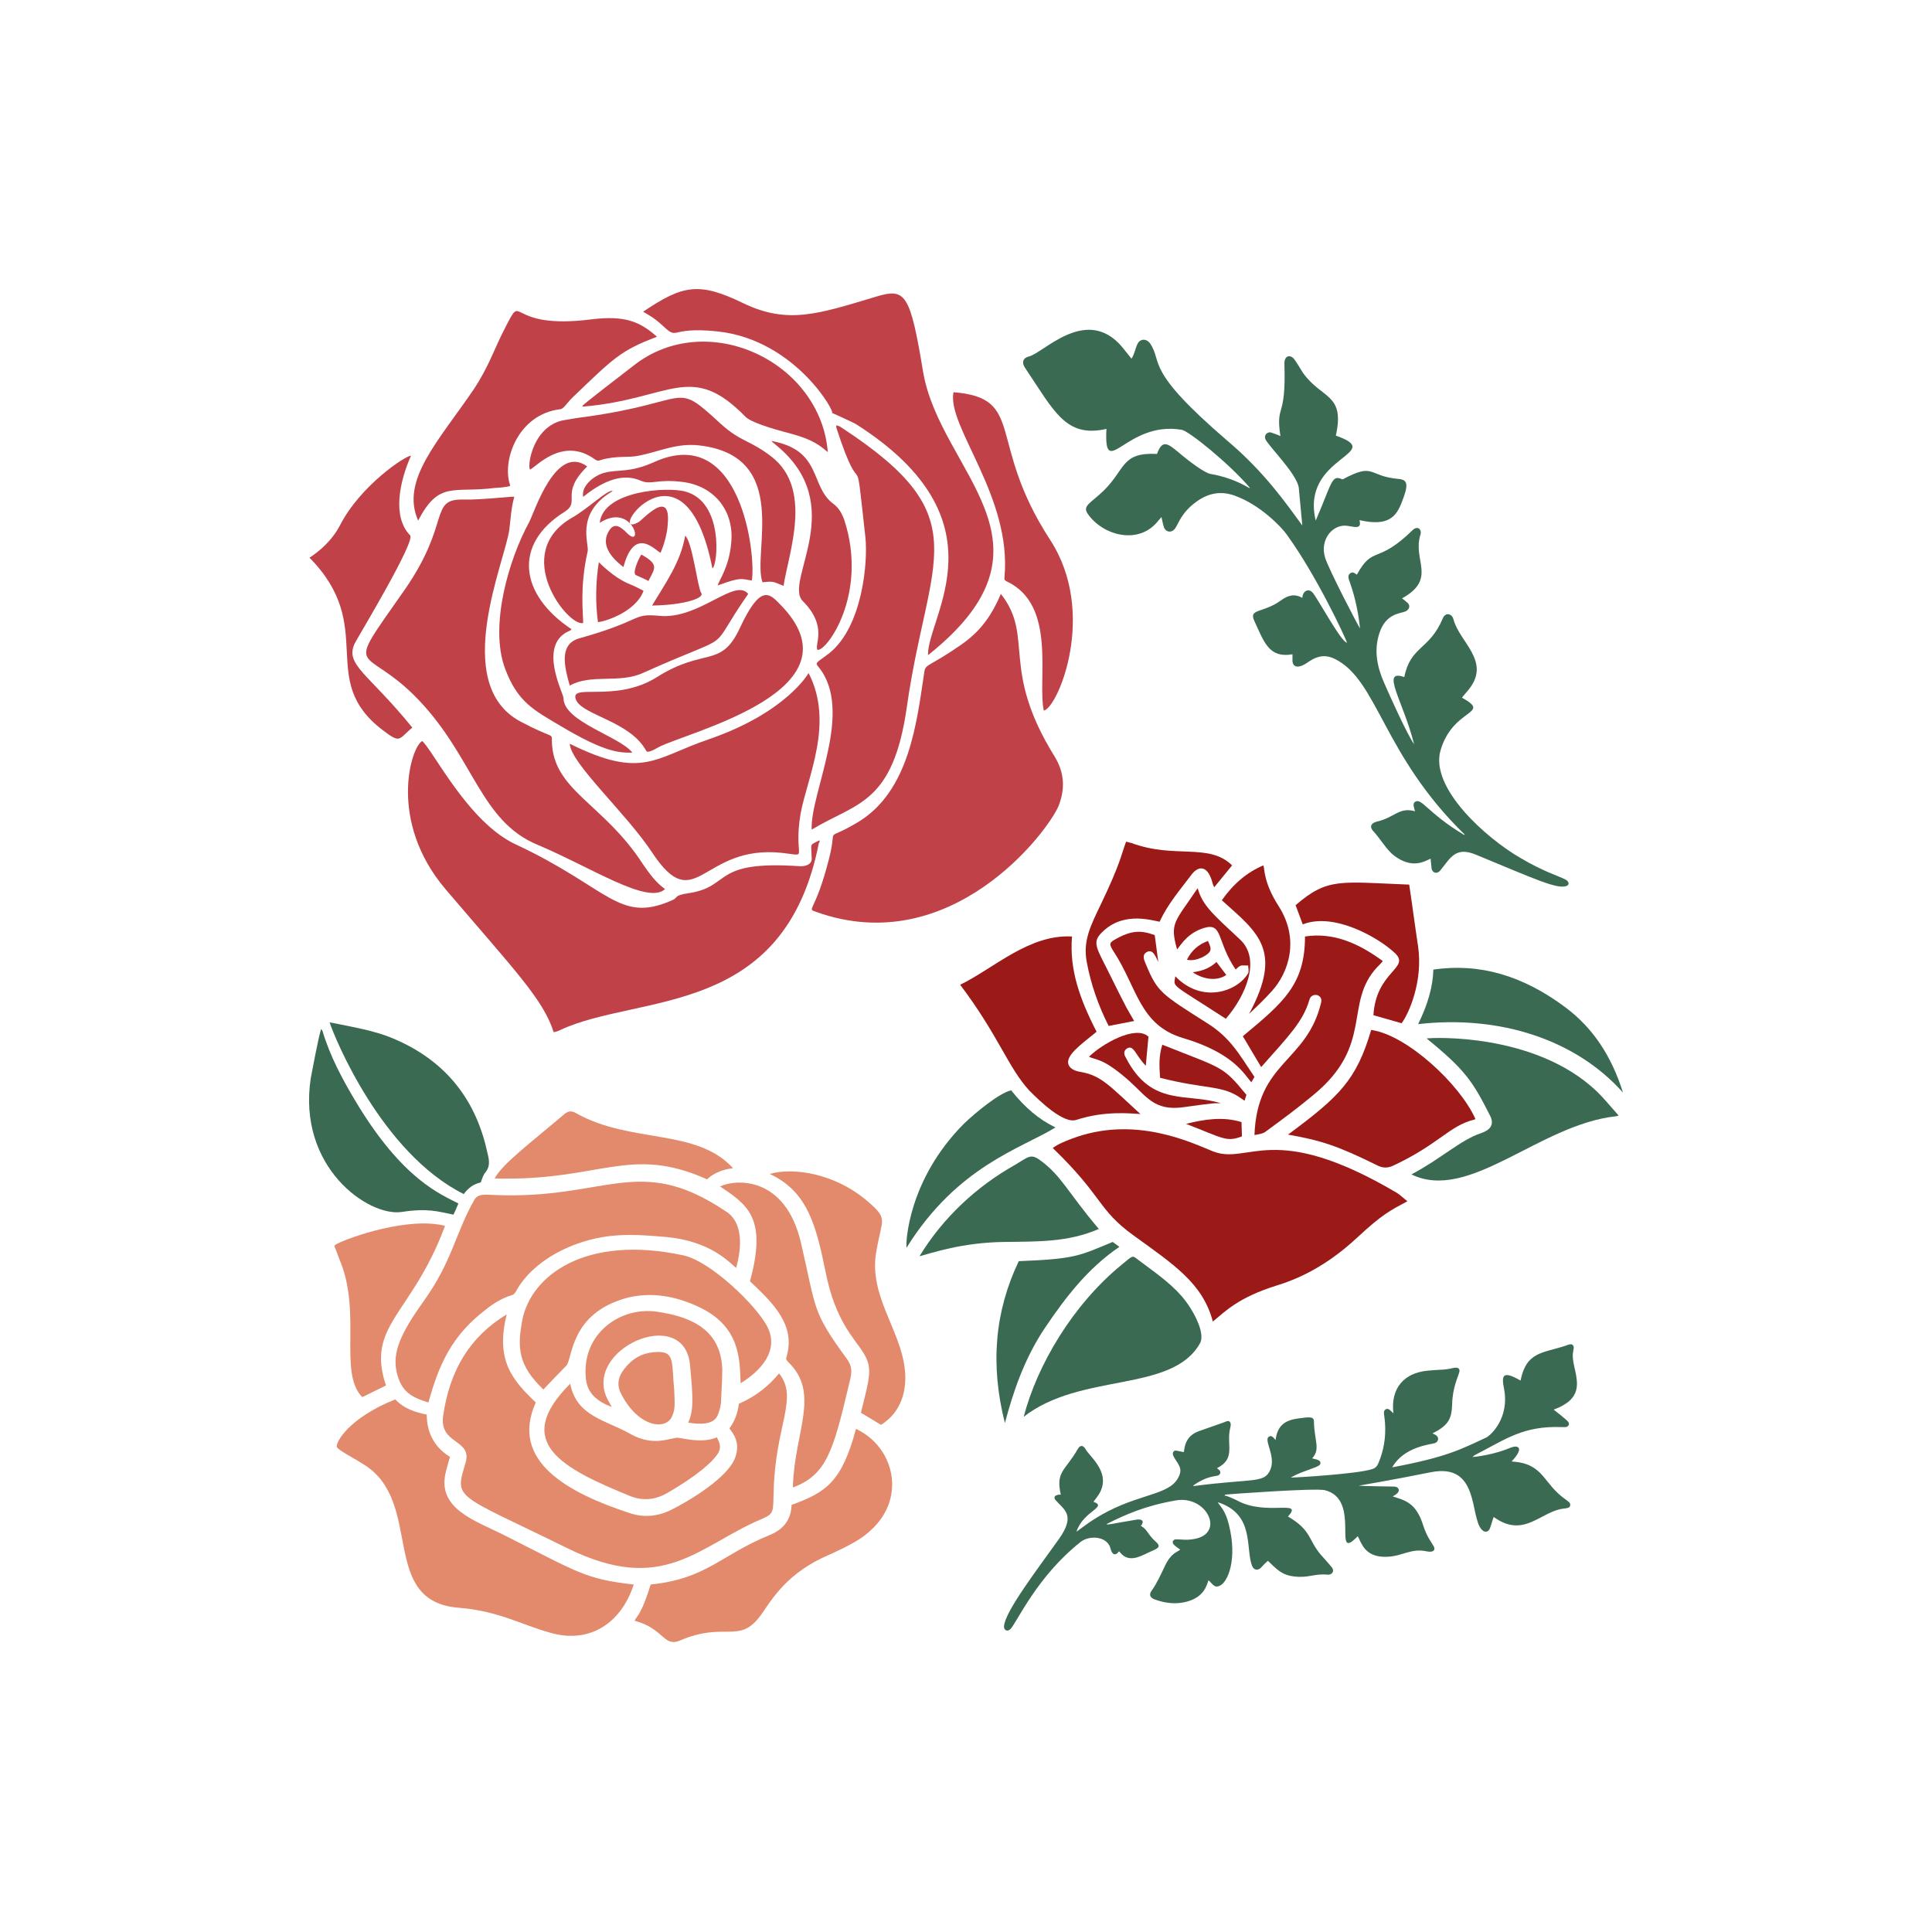 <?xml version="1.0" encoding="utf-8"?>
<!-- Generator: Adobe Illustrator 21.1.0, SVG Export Plug-In . SVG Version: 6.00 Build 0)  -->
<svg version="1.1" id="Calque_1" xmlns="http://www.w3.org/2000/svg" xmlns:xlink="http://www.w3.org/1999/xlink" x="0px" y="0px"
	 viewBox="0 0 432 432" style="enable-background:new 0 0 432 432;" xml:space="preserve">
<style type="text/css">
	.st0{fill:#C14148;}
	.st1{fill:#E28A6B;}
	.st2{fill:#373636;}
	.st3{fill:#3A6A52;}
	.st4{fill:#9B1917;}
	.st5{fill:#B298C8;}
	.st6{fill:#F39EA0;}
	.st7{fill:#C1944E;}
	.st8{fill:#F3B04B;}
	.st9{fill:#A5B449;}
	.st10{fill:#EC6284;}
	.st11{fill:#951B81;}
	.st12{fill:#A3195B;}
	.st13{fill:#9BC66B;}
	.st14{fill:#5FB157;}
	.st15{fill:#FFFFFF;}
	.st16{fill:#3F914D;}
	.st17{fill:#D53B87;}
	.st18{fill:#A6A8AA;}
	.st19{fill:#C8ACA0;}
	.st20{fill:#E6939F;}
	.st21{fill:#7A8D9F;}
	.st22{fill:#939D3C;}
	.st23{fill:#2A9798;}
	.st24{fill:#6595A9;}
	.st25{fill:#3C3C3B;}
</style>
<g>
	<g>
		<path class="st0" d="M103.7,111.7c-7.9-0.2-2.7,5.1-13.3,20.3c-14,20-9.2,11.5,3.2,24.5c12.4,13,13.8,27.1,26.6,32.4
			c12.1,5.1,24.7,13.5,28.5,9.9c-2.1-1.5-3.5-3.5-4.9-5.5c-8.8-13.7-20.2-16.5-20.4-27.6c0-1.9,0.4-0.4-7.1-4.4
			c-15.7-8.5-3.2-36.1-2.4-43c0.3-2.4,0.4-4.8,1.1-7.2C114.9,110.9,107.8,111.8,103.7,111.7z"/>
		<path class="st0" d="M182.8,145.3c1.9,0.5,11.4-12.3,6-29c-0.5-1.4-1.2-2.7-2.4-3.6c-5.4-3.9-2.4-12-13.9-14.1
			c0.3,0.4,0.7,0.6,1,0.9c16.6,13.5,1.6,30.5,6,34.9C185.2,140.1,182,144.2,182.8,145.3z"/>
		<path class="st0" d="M144.5,167.9c0.3,0.6,2-0.4,2.7-0.8c6.3-3.4,46.3-12.7,27.2-32c-2.4-2.5-4.4-4.5-9,5.4
			c-4.2,9-7.9,4.2-18.5,10.9c-9.5,6-20.1,1-18,5.3C130.7,160,141,161.4,144.5,167.9z"/>
		<path class="st0" d="M133.9,125.7c-0.7,4.5-0.8,8.9-0.2,13.4c1.1,0,8.4-2.1,10.2-7c-1-0.5-1.9-1-2.9-1.4
			C137.3,129.3,133.9,125.7,133.9,125.7z"/>
		<path class="st0" d="M156.8,132.6c-0.8-1.1-2-11.6-3.6-12.8c-1,5.9-4.4,10.6-7.4,15.6C153.1,135.3,157.6,133.7,156.8,132.6z"/>
		<path class="st0" d="M159.3,127.1c1.2-0.7,2.6-14.9-6.1-17.2c-4-1.1-18.3-0.2-19.1,7c7.5-4.8,10,6.3,6,2.2
			c-1.1-1.1-2.6-2.4-3.8-0.6c-2.1,3.1,0.1,6,3.1,8.3c2.5-9.4,7.2-3.6,8.3-3.2c0.8-1.8,1.5-4.4,1.6-6.3c0.8-8.4-5.5-1.1-6.6-0.5
			C135,120.9,153,95.3,159.3,127.1z"/>
		<path class="st0" d="M143.4,124c-0.6,0.9-2.1,4.2-1.2,4.6c0.9,0.4,1.8,0.8,2.8,1.3C146.3,127.2,147.6,126.3,143.4,124z"/>
		<path class="st0" d="M160.5,130.9c5.4-2,5.3-1.4,7.6-1.1c1-5.1-2.2-35.3-21.8-26.5c-5.5,2.5-8.1,1.6-11.1,2.4
			c-2.4,0.6-5.3,3-4.8,5.4c5.9-4.8,10-4.9,12.9-3.6c2.4,1,3.7-0.5,9.6,0.3c7,1,11.3,6.6,10.6,13.6C163,127,160.7,129.8,160.5,130.9z
			"/>
		<path class="st0" d="M130.4,139.3c0-2.2-0.8-8.1,1-16c0.4-1.7-2.9-8.5,5.6-13.5c-1-0.5-5.6,4-9,5.9
			C114,123.7,127.1,140.3,130.4,139.3z"/>
		<path class="st0" d="M127.4,153.3c4.8-2.7,10.9-0.4,16.3-2.8c22-9.9,13.7-3.5,23.6-17.7c-3-3.7-11,5.8-19.9,4.9
			c-6.2-0.6-3.4,1-18.1,5.1C125,144.2,126.2,149.1,127.4,153.3z"/>
		<path class="st0" d="M118.5,105c1.1-0.3,7.2-7.6,14.5-2.3c0.4,0.3,0.8,0.4,1.2,0.2c3.6-1.1,6.3-0.5,8.6-1
			c4.6-0.9,8.5-2.9,13.6-2.3c20.6,2.4,11.7,24.1,14.1,30.6c2.6-0.3,2.4-0.1,4.7,0.8c1.2-7.6,6.6-21.7-2.7-28.9
			c-4.8-3.7-6.9-3.3-11.3-7.3c-10.8-9.9-6-5-30.2-1.6c-1.7,0.2-3.5,0.5-5.2,0.8C119.2,95.5,117.9,103.9,118.5,105z"/>
		<path class="st0" d="M112.9,149.4c2.8,7.6,6.5,9.4,12.4,12.9c10.2,6.1,13.3,6,16.1,6c-2.7-3.6-15.4-6.9-15.4-12.2
			c0-1.1-5.7-11.6,1-14.9c0.3-0.1,0.6-0.2,0.8-0.5c-11.6-7.7-13.2-19-1.5-26.3c3.6-2.3-1.2-4,5-10.1c-7-5.1-11.7,10-13,12.5
			C113.8,125,109.4,139.9,112.9,149.4z"/>
		<path class="st0" d="M180.8,150.5c0,0-4.9,8.8-22.3,14.8c-12.1,4.1-14.8,9.1-31.1,1c0.2,4.4,12.6,15.5,18.4,24.3
			c9.8,14.8,11-1.8,29,0.1c6.4,0.7,2.5,1.6,4.2-8.7C180.5,173.8,186.6,161.7,180.8,150.5z"/>
		<path class="st0" d="M202.8,157.9c4.8-33.7,16.2-42.1-14.5-62.2c-0.4-0.3-0.8-0.5-1.3-0.6c0,0.2,0,0.3,0,0.5
			c6.2,19.1,3.9,1.1,6.5,24.5c0.6,5.4-0.6,19.9-8,25.9c-2.7,2.1-3.4,2.1-2.5,3.1c8.1,9.9-1.9,28.2-1.5,36.4
			C191.6,179.4,199.7,179.9,202.8,157.9z"/>
		<path class="st0" d="M141.6,81.8c-0.2,0.2-11.4,8.7-11.4,9c0.1,0.2,0.3,0.1,0.4,0.1c19.4-1.7,23.9-10.2,36.1,2.3
			c1.6,1.6,8.8,3.4,9.9,3.7c5.3,1.4,6.8,2.8,8.5,4.2C183.5,80.8,158,68.8,141.6,81.8z"/>
		<path class="st0" d="M93.5,116.4c4.7-9,7.8-6.1,17.2-7.3c0.3,0,3.2-0.2,3.4-0.5c-2-5.5,1.7-16,11.2-17.1c0.8-0.1,1.5-1.5,2.9-2.8
			c9-8.6,10.5-10.3,18.7-13.4c-3.8-3.4-7.2-4.8-14.6-3.9c-19.5,2.5-15-6.6-19.3,1.8c-2.6,5-3.6,8.6-7.1,13.9
			C98,98.7,89.5,107.4,93.5,116.4z"/>
		<path class="st0" d="M79.3,143.9C80,142.5,93,121,91.7,119.7c-4.1-4.2-2.3-12.2,0.2-17.8c-1.1-0.1-11.3,6.6-15.9,15.6
			c-2.3,4.5-6.8,7.2-6.8,7.2c15.3,15.5,1.5,27.2,16.3,38.5c4.2,3.2,3.5,2.1,6.7-0.5C82.3,150.5,77.1,148.7,79.3,143.9z"/>
		<path class="st0" d="M183.2,187.9c-2.3,1.2-1.8,0.5-1.7,4c0.1,1.3-1.2,1.8-2.5,1.8c-20-1.4-15.3,4.5-24.9,6
			c-3.5,0.5-2.5,1-3.6,1.5c-12.1,5.5-14.2-2.6-35.2-12.4c-10.6-4.9-18.5-21.1-20.9-23.1c-2.5,1.3-7.7,17.9,5.2,33.1
			c15.6,18.3,21.9,24.7,24.2,32c0.3-0.1,0.5,0,1.5-0.5c17.6-8.2,50.1-2.5,57.8-41.8C183.3,188.4,183.3,188.2,183.2,187.9z"/>
		<path class="st0" d="M223.8,132.8c-1.9,4.4-4.2,8.1-8.8,11.3c-7,4.9-8,4.3-8.3,6c-1.7,11.3-3.3,26.7-14.8,33.7
			c-8,4.8-4.5,0.3-6.5,8.1c-3.1,12.3-5.2,11.2-2.9,12c30.1,10.8,51.8-17.9,54.2-23.7c1.5-3.8,1.3-7.4-0.8-10.9
			C223.5,149.4,231.4,142.5,223.8,132.8z"/>
		<path class="st0" d="M234.8,120.7c-14.3-22-5.3-31.7-21.6-33c-1.5,7.7,13.1,23.3,11.4,41.4c-0.1,0.5,0.1,0.7,0.5,0.9
			c11.3,5.3,6.8,21.9,8.3,28.9C236.5,158.3,245.5,137.1,234.8,120.7z"/>
		<path class="st0" d="M160.4,74.1c17.7,1.9,26.7,18.7,25.6,18.2c0,0,5.1,2.3,5.5,2.6c33.7,21.5,15.8,43,16,51.6
			c31.6-25.1,2.7-40.8-1.1-63.4c-2.9-17.6-4-18.7-10.4-16.8c-13,3.9-19.8,6.3-29.8,1.5c-9.9-4.8-13.5-4.1-22.4,1.9
			c1.4,0.8,2.7,1.6,3.8,2.6C152.2,76.6,148.8,72.9,160.4,74.1z"/>
	</g>
	<g>
		<g>
			<path class="st3" d="M108.9,257.4c-2.7-12.2-9.9-20.7-21.5-25.4c-3.7-1.5-8.1-2.3-13.7-3.4c1.1,3.4,11.6,29.2,30,38.4
				c1-1.4,2.3-2.3,3.8-2.6c0.3-0.8,0.5-1.6,1-2.2C109.8,260.6,109.3,259.1,108.9,257.4z"/>
			<path class="st3" d="M79.6,246.4c-3-5-5.8-10.2-7.5-15.9c0-0.1-0.2-0.2-0.3-0.4c-0.6,1.8-1.9,8.9-2.3,10.9
				c-3.1,20,12.9,31.1,20.3,30c5.9-0.9,8.1-0.1,11.6,0.6c0.4-0.8,0.7-1.6,1.1-2.5C98.7,267.1,90.1,263.9,79.6,246.4z"/>
		</g>
		<g>
			<g>
				<path class="st1" d="M173,333.2c-0.2,4.8,0.3,5.2-2.8,6.5c-14.1,6-21.8,17.1-43.3,6.5c-25.2-12.4-25.3-10.8-22.8-19.1
					c1.6-5.4-6-4-5-10.6c1.5-10.3,6.1-17.7,14.2-22.6c-2.6,10.4,1.4,14.8,6.5,19.7c-5.9,13.1,7.2,20.2,20.9,24.7
					c3.2,1.1,6.4,0.8,9.4-0.7c4-2,12.7-7.2,14.3-11.7c1.2-3.3-0.4-5.3-1.3-6.5l0,0c1.1-1.5,1.8-3.2,2.1-5.4c0-0.1,0.1-0.2,0.2-0.2
					c3.6-1.6,6.4-3.8,8.8-6.7C178.6,312.6,173.4,318.6,173,333.2z"/>
			</g>
			<g>
				<path class="st1" d="M164.6,283.5c-1.6-1.3-5.8-6-15.6-6.9c-4.5-0.4-8.6-0.7-12.8-0.2c-8.2,1-17,5.4-20.8,12.3
					c-0.3,0.5-0.5,0.8-1,0.9c-1.9,0.6-3.8,1.6-6,3.4c-7.4,5.7-10.3,12.2-12.6,20.6c-3.6-1.1-6.1-2.3-7.1-6.8c-1-4.4,0.9-8.7,6-15.8
					c6.5-9.1,7.1-15.2,11.3-22.6c0.8-1.5,2.2-1.3,4.5-1.2c25.1,1.1,32.3-9.4,51.7,3.6C166.2,273.2,165.9,278.9,164.6,283.5z"/>
			</g>
			<g>
				<path class="st1" d="M141.7,354.3c-2.8,8.7-9.9,13.3-18.6,10.8c-6.8-1.9-11.7-4.9-20.5-5.6c-18-1.4-7.7-23.6-21.2-32
					c-3-1.9-5.9-3.3-6.1-4c-0.2-1,2.6-6.4,13.1-10.6c1.9,2.1,4.5,2.9,7,3.4c0.1,1.1-0.1,5.7,4.5,9c0.3,0.2,0.7,0.4,0.7,0.5
					c0,0-0.9,3.1-1,3.7c-1.7,7.9,6.6,10.5,13,13.7C129.1,351.5,130.8,353.1,141.7,354.3z"/>
			</g>
			<g>
				<path class="st1" d="M195.1,341.8c-2,2-4.4,3.5-10.7,6.3c-9.6,4.4-12.5,10.9-14.7,13.6c-4.6,5.8-7.8,0.9-17.6,5.1
					c-3.8,1.6-3.5-2.6-10.2-4.4c0.5-1.1,1.5-1.3,3.6-8.1c12.6-1.3,15.6-6.6,26.7-11.1c3.1-1.3,4.7-3.5,4.8-6.7
					c7.6-2.8,11.2-5,14.4-17C199.9,323.5,202.6,334.6,195.1,341.8z"/>
			</g>
			<g>
				<path class="st1" d="M165.6,309.3c-0.2-5.2,0-12.5-9-16.9c-5.8-2.8-11.2-3.5-16.4-2.2c-12.9,3.5-12.1,13.7-13.6,15.2
					c-1.3,1.3-3.8,3.9-5.1,5.3c-5.6-5.4-5.9-9.2-4.7-15.6c2-9.9,14.1-19.1,36-14.4c6.1,1.3,16.6,11.4,18.9,16.2
					C174.1,302,170.3,306.4,165.6,309.3z"/>
			</g>
			<g>
				<path class="st1" d="M189.8,309.7c-3.5,14.8-5,20.1-12.5,22.9c0-0.1,0-0.3,0-0.4c0.4-12.2,6.2-20.7-1.1-27.7
					c-0.4-0.4-0.5-0.7-0.3-1.2c2-7-2.9-11.8-8.2-16.8c3.5-12.9,0.3-16.5-5.5-20.4c-0.9-0.6-1.2-0.8-1.2-0.8
					c3.5-1.7,14.6-2.4,18.1,12.6c3.5,15.1,2.4,15.2,10.3,26C190.9,306,190.3,307.6,189.8,309.7z"/>
			</g>
			<g>
				<path class="st1" d="M197,318.6l-4.5-2.7c2-8.1,2.7-10,0.5-13.5c-1.9-3.1-6.2-6.9-8.4-18c-2.1-10.3-4-18-12.5-21.9
					c5-1.5,14.5-0.3,22,6.2c4.6,4,3.1,3.6,1.8,11.4c-1.6,9.6,5.4,17.2,6.4,25.9C202.9,310.9,201.5,315.8,197,318.6z"/>
			</g>
			<g>
				<path class="st1" d="M160.6,324.9c-2,3.2-8.2,7.1-11.5,9c-2.7,1.5-5.3,1.7-8,0.7c-15.5-6.3-26.7-12.1-13.6-25.2
					c1.4,7.3,7.9,8.1,13.4,11.2c5.4,3.1,9.2,0.7,10.8,0.9c1.2,0.1,5.2,1.3,8.6-0.1C160.8,322.4,161.4,323.5,160.6,324.9z"/>
			</g>
			<g>
				<path class="st1" d="M99.5,274.1c0,0.1-0.1,0.2-0.1,0.3c-7.4,19.7-17.6,21.9-13.1,35.4l-5.3,2.6c-5.4-5.5,0-18.9-5.1-30.8
					c-0.3-0.8-0.6-1.6-0.9-2.4c-0.3-0.7-0.3-0.7,0.4-1.1C78.1,276.7,91.3,272,99.5,274.1z"/>
			</g>
			<g>
				<path class="st1" d="M163.9,261.2c-2.1,0.3-4.1,0.9-5.8,2.5c-17.4-7.8-23.9,0.5-47.5-0.2c1.8-3.3,7.6-7.6,15.5-14.3
					c0.9-0.8,1.7-0.9,2.7-0.3C141,255.8,155.7,252.2,163.9,261.2z"/>
			</g>
			<g>
				<path class="st1" d="M161.2,313.8c-0.1,0.9-0.4,1.8-0.7,2.6c-0.9,2.3-4.2,2.1-6.6,1.7c1.2-2.8,1.1-5.3,0.4-12.8
					c-1.2-13.8-24.3-3.6-18.4,7.7c0.3,0.5,0.6,1.1,0.9,1.6c-3.2-1.2-5.5-3-5.8-6.4c-1-9.9,7.6-16.1,15.9-14.9
					c8.2,1.2,14.3,4.3,14.6,12.9C161.5,308.7,161.3,311.3,161.2,313.8z"/>
			</g>
			<g>
				<path class="st1" d="M150.4,316.4c-1.2,3.6-7.6,2.9-11.5-4.7c-0.9-1.7-0.8-3.3,0.2-4.9c2.2-3.3,4.9-4.5,8.3-4.5
					c3,0.1,2.9,1.8,3.2,6.7c0.1,0.7,0.2,2.1,0.2,2.9C150.9,314.1,150.9,315.1,150.4,316.4z"/>
			</g>
		</g>
	</g>
	<g>
		<g>
			<path class="st4" d="M311.9,213.1c3.6,3.4-4.2,4-4.8,13.9l6.3,1.8c1.6-2.1,4.8-9.3,3.7-17.1c-0.7-4.6-1.3-9.3-2-13.9c0,0,0,0,0,0
				c-15.5-0.6-18.2-1.6-25.4,4.6l1.6,4.3C298.3,203.9,308.3,209.7,311.9,213.1z"/>
			<path class="st4" d="M251.9,234.5c1.6-1.1,2,1.5,4.3,3.8l0.6-6.5c-2.9-2.7-10.5,1.7-13.3,4.5c1.7,0.8,3.1,0.2,9,5.4
				c3.9,3.5,5.6,6.7,11.9,5.9c8-1.1,6.9-0.9,8.6-0.9c-7.5-2.4-15.5,0.9-21.2-10.1C251.5,236.1,251,235.2,251.9,234.5z"/>
			<path class="st4" d="M277.7,254.1l-0.1-3.2c-4.2-1.3-8.4-0.6-12.4,0.4C273.7,254.6,274.2,255.4,277.7,254.1z"/>
			<path class="st4" d="M278.3,246.1c0.1-0.3,0.3-1,0.4-1.3c-5.4-6.6-5.3-5.8-18.8-11.2c-0.8,2.5-0.7,4.8-0.5,7.4
				c10.6,2.7,14,1.5,18.4,4.8C277.9,245.9,278.1,246,278.3,246.1z"/>
			<path class="st4" d="M274.2,218l-2.2-2.9c-1.4,1.3-3,2-5.3,2.3C269.2,219.1,272.2,219.4,274.2,218z"/>
			<path class="st4" d="M265.4,214.6c2.1,0.5,4.9-1.1,5.2-2c0.2-0.5,0-1.2-0.5-2.2C267.9,211.2,266.4,212.6,265.4,214.6z"/>
			<path class="st4" d="M274.1,227.8c4.5-5.2,7.9-13.3,3.2-17.7c-6.1-5.7-8.4-7.6-9.5-11.5c-5.1,7.6-6.3,7.7-4.6,13.7
				c1.1-1.4,2.5-3.7,6-4.8c4.3-1.3,2.8,3,7.1,9.3c1.2-1.2,1.2-0.9,2.8-0.9c0,0.5,0.2,1.3,0,1.7c-2.3,4-10.2,7-16.3,0.7
				C262.5,220.9,261.3,219.5,274.1,227.8z"/>
			<path class="st4" d="M280.5,240.8c-3.5-5.2-5.4-8.8-10.7-12.1c-10.1-6.4-11-6.9-13.5-12.9c-0.4-1-1.1-2.2,0.1-2.9
				c1.4-0.8,2,1,2.6,2.2l-0.8-6c-3-1.1-5.2-1.2-9.1,1.1c-1.2,0.7-1,1.1,0,2.7c5.2,8,5.7,16.3,15.4,19.2c11.5,3.4,13.8,8.3,15.3,9.9
				L280.5,240.8z"/>
			<path class="st4" d="M280.5,253.8c1-0.2,1.9-0.3,2.4-0.7c4.4-3.2,7.7-5.7,10.7-8.2c13.7-11.2,6.8-20.5,14.3-28.6
				c0.4-0.4,0.9-0.9,1.3-1.4c-5.3-3.9-11-6.5-17.4-5.5c0,10.8-4.9,14.8-13.9,22.3l4.1,6.9c6.2-7,9.4-10.2,10.8-15.1
				c0.5-1.7,3.1-1.2,2.6,0.7C292.2,237.6,281.1,237.3,280.5,253.8z"/>
			<path class="st4" d="M279.3,226.7c1.7-1.6,3.5-3.3,5.1-5.1c3.7-4.1,6.3-11.5,1.5-19c-3.4-5.3-3.1-8.3-3.4-9.1
				c-3.6,1.5-6.7,4.1-9.3,7.8C281.2,208.5,287,212.4,279.3,226.7z"/>
			<path class="st4" d="M247.9,229.4l5.7-1.1c-1.8-3.2-0.9-1.2-5.8-11.1c-2.3-4.7-3.6-6.3-1.8-8.3c4.7-5.2,11.1-3.2,13.3-2.8
				c1.8-4,4.8-7.4,7.1-10.5c1.5-2,3.5-2.2,4.6,1.4c0.2,0.8,0.3,1,0.5,1.4l4-4.9c-5.2-5.1-12.8-1.4-22.5-5c-0.4-0.1-0.8-0.2-1.2-0.3
				c-1.1,2.9-1.2,4.7-5.5,13.7c-2.4,5-4.2,8.4-3.3,13.2C243.9,220,245.6,224.9,247.9,229.4z"/>
			<path class="st4" d="M240.7,250.4c6.4-2.1,12.3-1.4,14.3-1.3c-6.8-6.2-8.7-8.6-13.3-9.4c-1.2-0.2-2.4-0.6-2.8-1.7
				c-0.6-2,2.6-4.3,6.3-7.3c-3.8-7.4-6.1-13.9-5.5-21.3c-9.6-0.5-17.3,7-25,10.8c8.6,11.4,10.7,18.5,15.5,23.7
				C232.4,246.1,237.8,251.4,240.7,250.4z"/>
			<path class="st4" d="M271.1,257.4c-4.7-1.9-17.4-8.1-31.4-2.8c-1.6,0.6-3.1,1.2-4.3,2.1c11.3,10.9,10,13.7,18,19.5
				c9.1,6.6,15.5,10.7,17.8,19.3c2.8-2.3,5.7-5.4,14.4-8.1c6.5-2,12.3-5.5,17.9-10.7c5.6-5.2,7.3-6,11.2-8.1
				c-0.9-0.7-1.6-1.4-2.4-1.9C284.5,250.3,279.2,260.7,271.1,257.4z"/>
			<path class="st4" d="M306.6,230.3c-3.3,11.2-7.1,14.9-18.6,23.4c7.3,1.3,10.9,2.4,20,6.9c1.2,0.6,2.2,0.6,3.4,0.1
				c10.5-4.9,12.6-9,18.4-10.4c0,0,0.1-0.1,0.1-0.1C326.5,242.5,314.6,231.4,306.6,230.3z"/>
		</g>
		<g>
			<g>
				<path class="st3" d="M236,252.1c-3.7-1.8-6.8-4.4-9.9-8.3c-2.7,0.6-8.1,5.1-10.5,7.4c-12.6,12.6-13.1,26.8-12.9,27.8
					C214.1,260.7,228.4,256.8,236,252.1z"/>
				<path class="st3" d="M232.4,259.3c-2-1.4-2.6-0.5-5.5,1.2c-8.5,4.8-16,11.7-21.3,20.4c2.7-0.7,9.5-3.1,19.1-3.2
					c7.3-0.1,14.1,0.1,21-2.9C238.5,266.3,237.4,262.9,232.4,259.3z"/>
			</g>
			<g>
				<path class="st3" d="M250.3,278.8l-1.5-1.1c-7.5,3.1-8.2,3.8-21,4.3c-5.4,11.3-6.4,23.2-3.1,36.2c1.7-6.4,4.2-14.3,9.1-21.5
					C238.2,290.2,243.2,283.6,250.3,278.8z"/>
				<path class="st3" d="M264.2,289.8c-2.8-3.2-6.4-5.6-9.7-8.1c-1.4-1.1-1.1-1-3.7,1.1c-11,9-18.9,22.5-21.9,34
					c12.8-10,33.1-5.3,39.4-16.4C269.7,298,266.5,292.4,264.2,289.8z"/>
			</g>
			<g>
				<path class="st3" d="M319,232.2c8.7,7.1,10.3,9.6,14.2,17.3c1,2,0,3.2-2.1,3.9c-4.5,1.5-8.9,5.7-15.5,9.2c0,0,0,0,0,0
					c12.9,6.3,28.5-11.1,45.7-13c0.2,0,0.5-0.1,0.6-0.2c-1.8-2-3.3-3.9-5-5.5C343.1,230.9,320.2,232,319,232.2z"/>
				<path class="st3" d="M362.9,244.3c-2.6-8.3-6.8-14.5-12.8-19c-9.6-7.2-19.3-10-29.6-8.5c-0.1,3.8-1.2,7.7-3.4,12.2
					C335.4,226.9,352.4,232.5,362.9,244.3z"/>
			</g>
		</g>
	</g>
	<path class="st3" d="M311.6,316.2c-0.8-5.9,2.5-9.2,7.5-9.7c2.8-0.3,3.7-0.1,5.8-0.6c1.2-0.3,1.6,0.2,1.4,0.9
		c-0.3,1.2-1.5,3.4-1.6,7.2c-0.1,3.1-0.7,4.7-4.4,6.5c0.2,0.1,0.4,0.2,0.6,0.3c1,0.5,0.8,1.6-0.1,1.9c-1,0.3-6.9,0.8-9.5,5.4
		c12.3-2.3,15.5-4.1,21.1-6.7c0.8-0.4,5.2-4.2,3.9-10.9c-0.6-3-0.3-4.1,3.7-1.8c1.3-6.5,4.9-6.1,10.1-7.8c0.3-0.1,0.7-0.3,1-0.3
		c0.5-0.1,0.8,0.3,0.8,0.8c-0.1,0.9-0.5,1.5,0.1,4.1c0.8,3.7,1.9,7.3-4.6,9.7c0.4,0.3,3,2.3,3.3,2.8c0.3,0.5,0,1-0.6,1.1
		c-0.3,0-0.6,0-0.9,0c-8.6-0.3-12.3,2.6-19.3,6.2c-0.2,0.1-0.4,0.2-0.6,0.5c0.9-0.1,4.7-0.5,8.5-2.1c1.5-0.6,2.1,0,1.8,0.8
		c-0.3,0.9-1.1,1.7-1.6,2.3c7.3,0.4,6.9,4.9,12.1,8.5c0.5,0.4,1.1,0.7,1,1.3c-0.1,0.6-0.7,0.6-1.2,0.7c-5.3,0.4-9,6.9-15.9,1.9
		c-0.3,0.7-0.4,1.3-0.8,2.4c-0.3,1-1.2,1.2-1.9,0.4c-2.7-2.9-0.4-15-11.4-12.8c-8.4,1.7-16.1,3-16.1,3c0.9,0.1,7.1,0.2,7.9,0.2
		c1.1,0,1.5,1,0.5,1.7c-0.2,0.2-0.5,0.3-0.8,0.5c2.4,0.8,5.2,1.2,6.8,6.4c0.9,2.8,2,4,2.4,4.8c0.4,0.7,0,1.4-1.5,1.1
		c-3.6-0.8-5.5,1.1-9,1.2c-5,0.2-5.7-3.2-6.5-4.6c-6,6.2,1-8.3-7.4-10.3c-2.2-0.5-21.4,0.9-22.3,1c0,0.1,0,0.1-0.1,0.2
		c0.7,0.1,2.2,0.8,2.8,1.1c6.5,3.6,15-0.4,11.4,3.6c5.3,3.1,4.5,5.2,7.3,8.5c0.2,0.2,2.5,2.8,2.6,3c0.5,0.8-0.1,1.6-1.1,1.5
		c-2.8-0.3-4.3,0.8-7.4,0.4c-2.8-0.3-3.9-1.6-5.9-3.5c-1.3,1.2-0.9,0.9-1.6,1.6c-0.7,0.6-1.5,0.5-1.9-0.4
		c-1.6-3.9,0.7-11.6-7.7-14.3c0.4,0.8,1.7,1.7,2.5,5.1c1.9,7.6-0.2,12.8-2.1,13.6c-1.1,0.5-1.5-0.3-2.3-1.1c0,0-0.1-0.1-0.2-0.1
		c-0.4,1.1-0.9,3.6-4.7,4.7c-2.5,0.7-5,0.4-7.4-0.5c-1-0.4-1.2-1.1-0.6-1.9c1.2-1.7,2.1-3.7,3-5.6c1.4-2.9,2.7-3,3.4-3.6
		c-0.4-0.3-1.2-0.8-1.5-1.2c-0.4-0.5-0.1-1.1,0.6-1.1c1.2,0,2.6,0.3,4.6-0.2c6.2-1.6,2-9.7-4.7-8.5c-6.9,1.2-11.3,3.2-15.3,5.2
		c-0.1,0-0.1,0.1-0.1,0.2c2.4-0.3-0.5,0.1,6.6-1.1c1.2-0.2,1.9,0.3,1,1.4c1.4,0.7,1.5,1.9,3.4,3.6c1.5,1.3-0.2,1.6-2,2.5
		c-1.9,0.9-4.1,2-5.9,0c-0.1-0.1-0.3-0.4-0.4-0.4c-0.9,1.2-1.6,0.6-1.9-0.7c-0.7-2.7-4.7-3-6.7-1.4c-9.6,7.6-14.1,17.7-15.6,19.4
		c-0.7,0.8-1.6,0.3-1.5-0.6c0.3-3.4,7.4-12.6,12.3-19.5c3.8-5.4,1.1-6.5-0.8-8.7c-0.4-0.5-0.2-1,0.4-1.1c0.2-0.1,0.5-0.1,0.8-0.1
		c-1.2-5.2,1-5.3,3.8-10.2c0.5-0.9,1.2-0.9,1.7,0c0.9,1.7,6.3,5.6,2.7,10.6c-0.3,0.4-0.6,0.8-0.9,1.2c3.3,1.2-2.3,2-3.8,6.7
		c0.9-0.6,3.2-2.6,7.1-4.6c8.2-4.2,14.5-3.7,16-8.3c0.6-1.7-1-2.9-1.5-4.2c-0.2-0.7,0.2-1.2,0.9-1c0.5,0.1,1,0.2,1.5,0.3
		c0.2-1.1,0.3-3.6,3.4-4.7c5.8-2,6.2-2.2,6.2-2.2c0.6-0.2,1.1,0.2,0.8,1.4c-1,3.8,1.4,6.9-3,9.1c0.2,0.1,0.3,0.2,0.4,0.3
		c0.6,0.4,0.4,1.1-0.1,1.3c-0.8,0.3-2.5,0.1-5.5,2.2c0,0,0,0.1-0.1,0.2c13.6-1.8,16-0.5,17.3-3.8c1.2-3.1-1.7-6.6-0.3-7.3
		c0.6-0.3,1,0.3,1.4,0.8c0.4-2.6,1.4-4.3,4.9-4.8c2.8-0.4,3.7-0.5,3.7,0.7c0.1,4.4,1.5,6.1-0.4,8.2c0.3,0.1,1,0.2,1.4,0.4
		c0.6,0.3,0.6,0.9,0.1,1.2c-0.3,0.2-0.6,0.3-0.8,0.4c-2.3,0.9-3.6,1.2-5.5,2.3c0.9,0,14.9-0.8,18.2-1.9c0.7-0.2,1.1-0.6,1.4-1.3
		c1.2-2.8,1.7-5.8,1.5-8.9c-0.1-1.9-0.6-2.8,0.2-3.2c0.5-0.2,0.8,0.1,1.1,0.4c0.3,0.2,0.5,0.5,0.8,0.7
		C311.5,316.2,311.5,316.2,311.6,316.2z"/>
	<path class="st3" d="M247.4,95.9c-9.1,2.1-11.7-4-18.1-13.5c-1-1.4-0.5-2.4,0.8-2.7c3.2-0.8,12.2-10.8,20-3
		c0.9,0.9,1.5,1.8,2.9,3.5c0.7-1,0.9-2.5,1.4-3.4c0.6-1.1,1.9-1.1,2.7-0.1c3.1,4.5-1.6,5.6,17.4,21.9c8.5,7.2,13.3,14.3,16.7,18.9
		c0-0.1-0.8-8.5-0.8-8.5c-0.5-3.1-6.6-9.1-7.4-10.7c-0.5-1,0.4-1.8,1.2-1.6c0.5,0.2,1.5,0.5,2.1,0.8c-1.1-7.4,1.3-3.5,0.9-16
		c-0.1-1.9,1.1-2.2,1.9-1.5c0.5,0.4,1.8,2.7,2.2,3.3c4.2,6,9.5,4.6,7.4,14.1c11.6,4.1-8,4.5-4.5,19c3.8-8.8,3.5-10.3,6-9.2
		c7.3-3.9,5.5-0.7,12.6-0.1c2,0.2,2.2,1.3,0.6,5.3c-1.2,3.1-3,5.4-9.4,3.9c0,0.1,0,0.1,0,0.1c0.5,2-1.1,1.4-2.6,1.2
		c-3.2-0.6-6.4,2.9-5.1,7.1c0.7,2.4,7.5,15.5,7.8,15.8c-0.3-3-1-6.7-2.2-10.1c-0.3-0.8-0.7-1.7,0-2.2c0.6-0.4,0.9-0.1,1.5,0.3
		c3.6-6.6,4.5-2.2,12.4-9.9c1.2-1.2,2.2-0.2,1.8,1c-1.8,5.7,3.8,9.8-4.1,14.2c0.4,0.3,0.7,0.5,1,0.8c0.9,0.6,0.8,1.6-0.2,2.1
		c-1.1,0.5-4.5,0.4-5.9,5c-1.2,3.7-0.5,7.4,1.1,11c0.9,2.1,5.2,11.7,6.7,13.7c-2.5-9.8-7.6-16.9-2.2-15c1.4-7,5.6-6,8.6-13.1
		c0.6-1.5,2.1-1.1,2.4,0.2c1.3,5,8.2,9.2,3.7,15.3c-0.5,0.7-1.2,1.4-1.8,2.2c6.8,3.8-2,2.2-4.8,11.8c-2.4,8.4,10.2,19.6,17.8,24
		c5.4,3.2,8.5,4,10.2,4.9c0.7,0.4,0.9,1.1,0.2,1.4c-2.1,0.8-7-1.5-20.3-7c-4.6-1.9-5.7,0.8-8,3.6c-0.7,0.8-1.7,0.5-1.9-0.5
		c0-0.3-0.2-1.8-0.2-2.2c-1.4,0.6-4.1,2.4-8.2-0.7c-1.6-1.2-3.1-3.8-4.5-5.3c-1-1-0.8-1.9,0.7-2.3c4-0.9,4.9-3.3,8.5-2.3
		c-0.2-0.8-0.6-1.7,0-2.1c1.5-1,2.8,2.5,11,7.4c0,0,0.1-0.1,0.1-0.1c-18.4-17.9-19.4-34.6-29.1-39.3c-3.3-1.6-5.5,0.6-6.6,1.2
		c-1.9,1.1-2.8,0.4-2.8-0.8c0-0.5,0-0.9,0-1.4c-5.2,0.9-6.3-2.6-8.5-7.4c-1.4-2.9,1.9-1.7,6-4.7c1.5-1.1,3-1.5,4.7-0.5
		c0-0.3,0.1-0.4,0.1-0.6c0.3-1.1,1.4-1.5,2.2-0.6c0.9,0.9,6.5,11.3,7.7,11.2c-0.5-1.4-6.7-14.8-13.5-24.2c-1.2-1.7-6-6.7-11.7-8.7
		c-3.1-1.1-5.9-0.5-8.5,1.4c-3.3,2.4-3.9,4.7-4.7,5.9c-0.9,1.3-2.3,0.8-2.6-0.4c-0.2-0.6-0.3-1.3-0.5-2.1c-0.2,0.3-0.4,0.5-0.6,0.7
		c-4.3,5.7-12.4,3.5-15.8-1.3c-1.4-1.9,0.5-2.4,3.5-5.3c4.9-4.8,3.9-8.6,11.9-8.2c1.3-3.5,2.5-2.3,5.6,0.3c1.2,1,5,4,6.5,4.2
		c4.6,0.8,7.4,2.5,8.5,3.1c0,0,0.1,0,0.2,0c-4.5-5.3-13.7-12.8-15.3-13C251.8,94,246.8,107.9,247.4,95.9z"/>
</g>
</svg>
